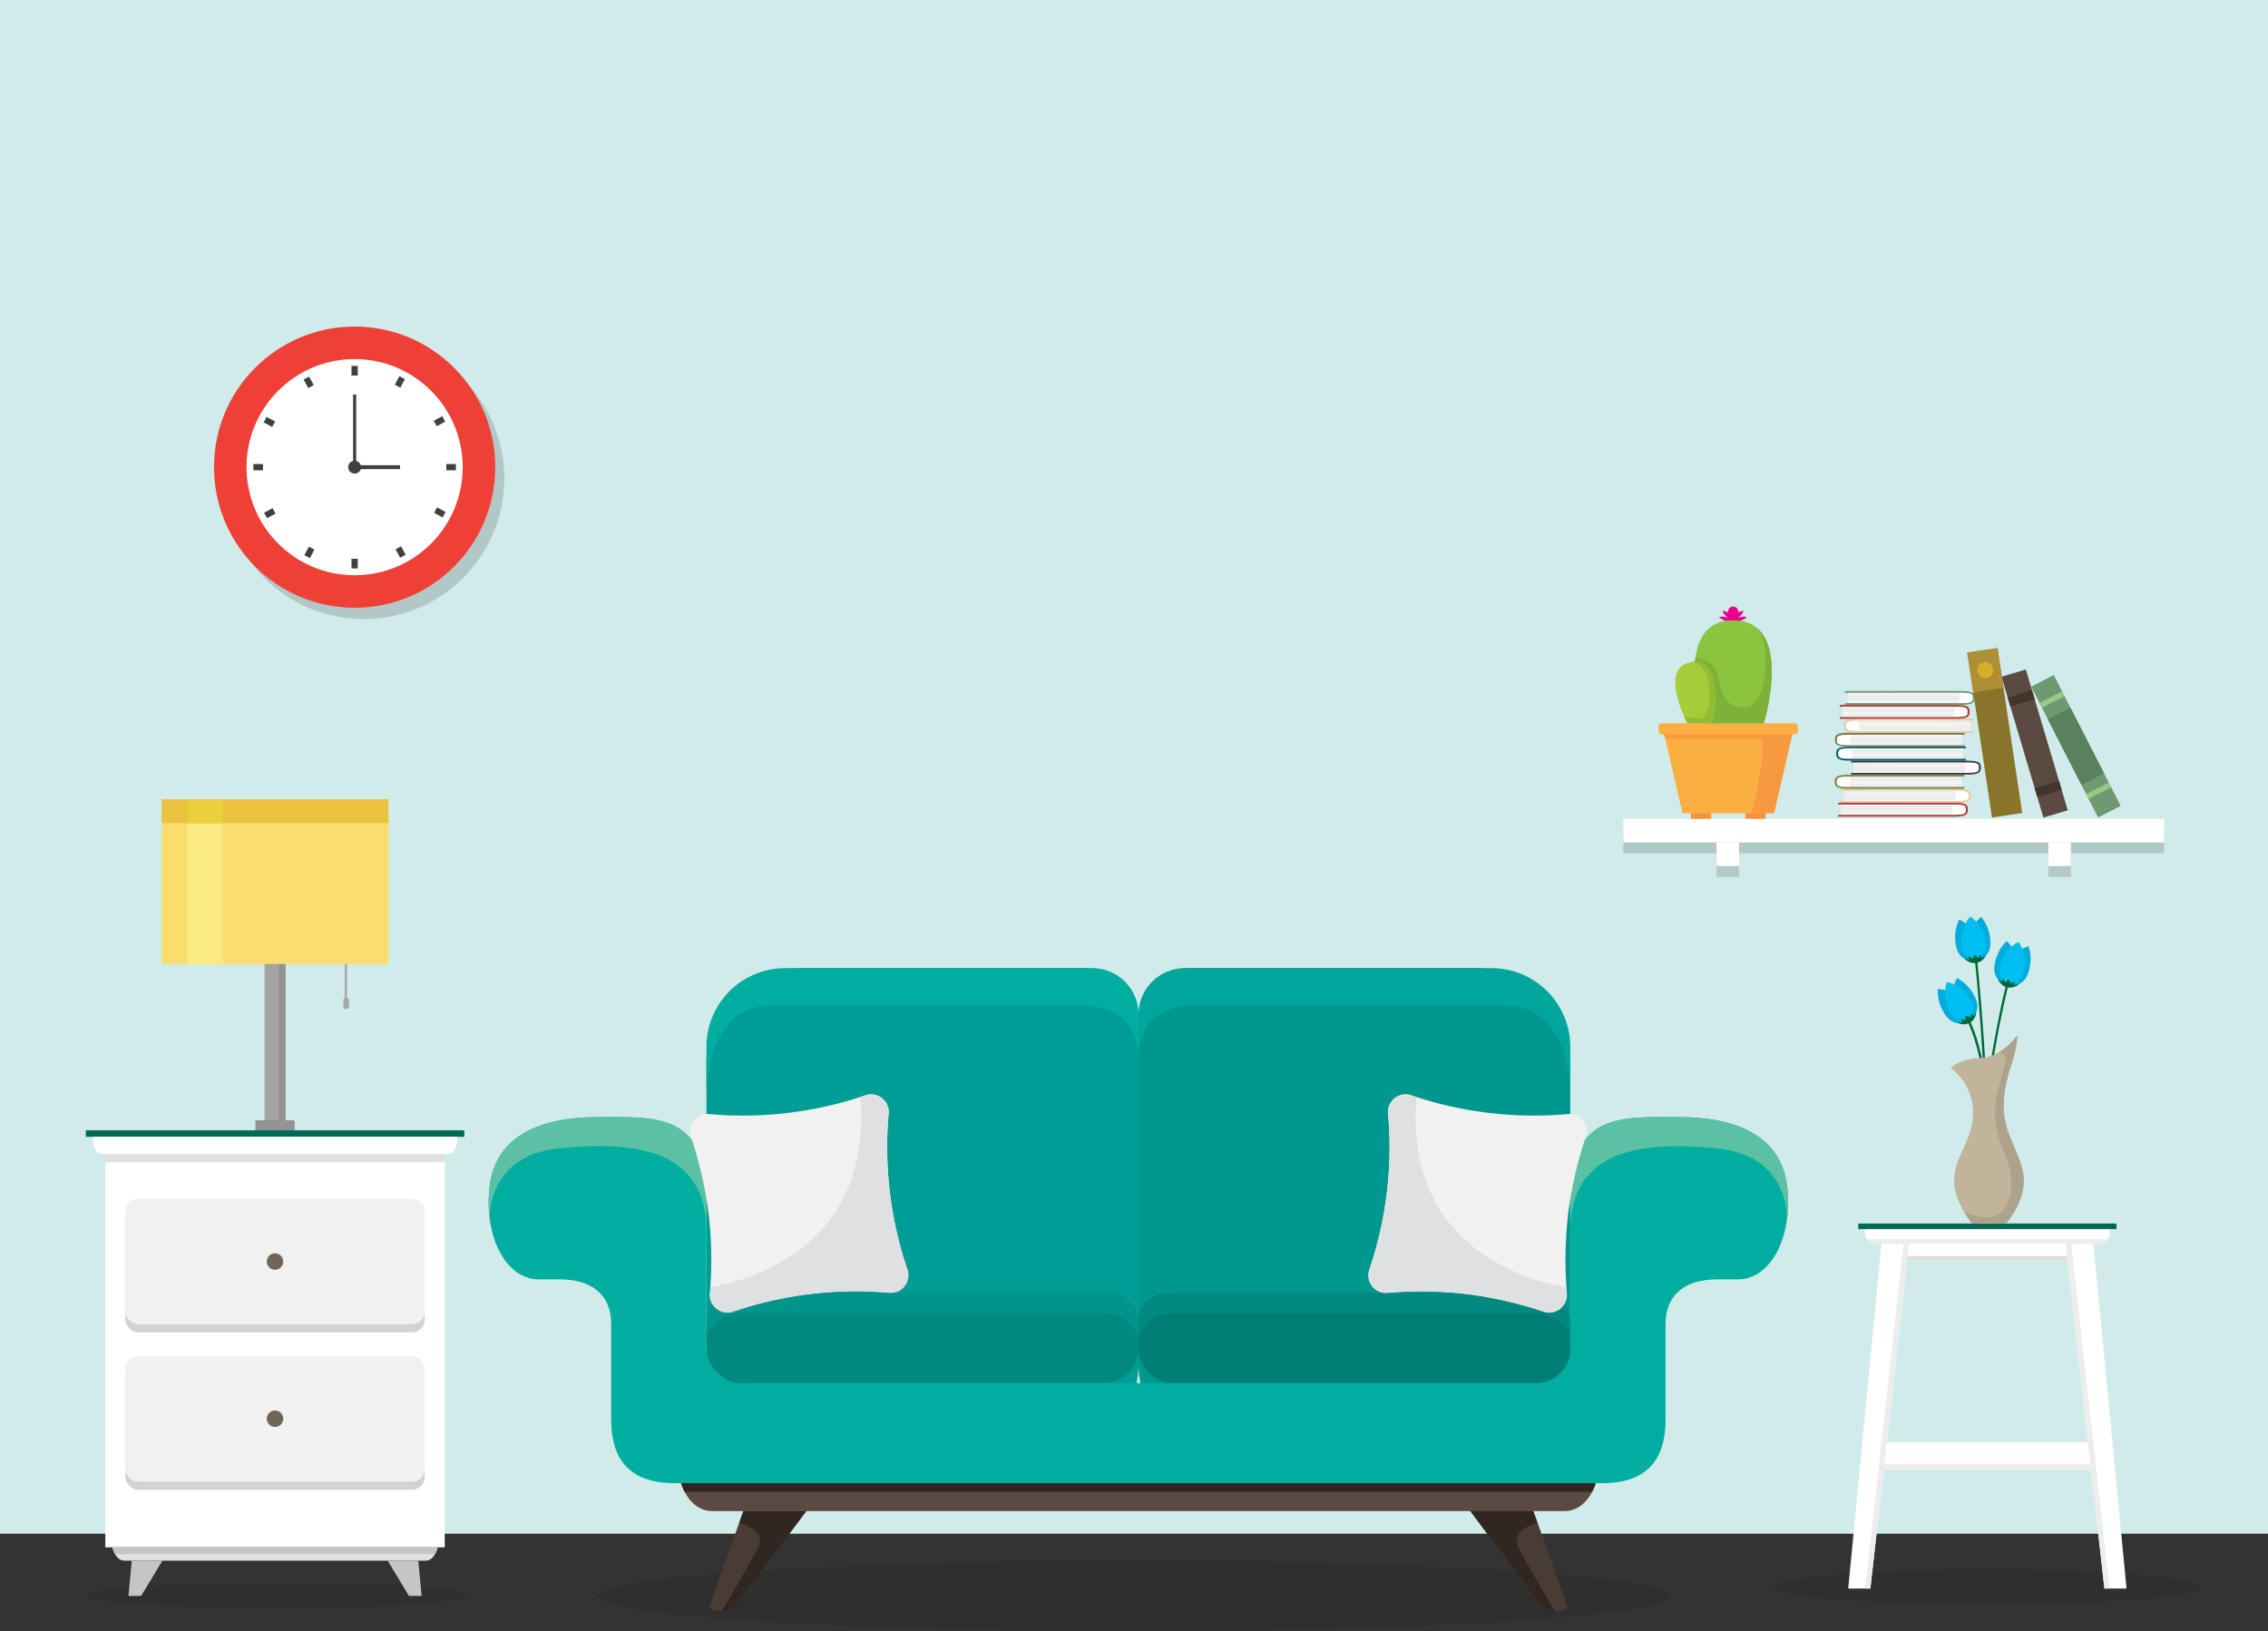 <svg xmlns="http://www.w3.org/2000/svg" viewBox="0 0 500 359.66"><rect x="0" y="0" width="500" height="359.66" fill="#333333" stroke="none"/><defs><style>.cls-1{isolation:isolate;}.cls-2{fill:#d0ebe9;}.cls-3,.cls-40{fill:#231f20;}.cls-3,.cls-39{opacity:0.17;mix-blend-mode:multiply;}.cls-4{fill:#009d94;}.cls-5{fill:#00978e;}.cls-6{fill:#00aea0;}.cls-7{fill:#008981;}.cls-8{fill:#007e76;}.cls-9{fill:#5bc0a4;}.cls-10{fill:#00a69c;}.cls-11{fill:#00948b;}.cls-12{fill:#5a4a42;}.cls-13{fill:#493c35;}.cls-14{fill:#312620;}.cls-15{fill:#f1f1f2;}.cls-16{fill:#dfe0e1;}.cls-17{fill:#006955;}.cls-18{fill:#fff;}.cls-19{fill:#ededee;}.cls-20{fill:#dbdcdd;}.cls-21{fill:#006838;}.cls-22{fill:#00addd;}.cls-23{fill:#00bdf2;}.cls-24{fill:#c1b49a;}.cls-25{fill:#ada28b;}.cls-26{fill:#c4c5c7;}.cls-27{fill:#d0d2d3;}.cls-28{fill:#716558;}.cls-29{fill:none;stroke:#a6a8ab;stroke-miterlimit:10;stroke-width:0.5px;}.cls-30{fill:#a4a3a3;}.cls-31{fill:#939393;}.cls-32{fill:#eac23d;}.cls-33{fill:#fbdd6e;}.cls-34{fill:#fceb84;}.cls-35{fill:#eccf3d;}.cls-36{fill:#a6a8ab;}.cls-37{fill:#ee4036;}.cls-38{fill:#404041;}.cls-41{fill:#eb008b;}.cls-42{fill:#faaf40;}.cls-43{fill:#f7993e;}.cls-44{fill:#f6923d;}.cls-45{fill:#8bc53f;}.cls-46{fill:#7db138;}.cls-47{fill:#a5cd39;}.cls-48{fill:#96bb33;}.cls-49{fill:#b53531;}.cls-50{fill:#e8c899;}.cls-51{fill:#473146;}.cls-52{fill:#6d9a6f;}.cls-53{fill:#7a804b;}.cls-54{fill:#005e71;}.cls-55{fill:#41352e;}.cls-56{fill:#9ac886;}.cls-57{fill:#59815d;}.cls-58{fill:#897429;}.cls-59{fill:#ad8f36;}.cls-60{fill:#d7ae29;}</style></defs><title>wohnzimmerclean</title><g class="cls-1"><g id="BACKGROUND"><rect class="cls-2" width="500" height="338.15"/></g><g id="OBJECTS"><circle class="cls-3" cx="80.18" cy="105.5" r="31"/><ellipse class="cls-3" cx="61.39" cy="351.75" rx="42.4" ry="2.75"/><ellipse class="cls-3" cx="250" cy="351.87" rx="118.44" ry="7.79"/><ellipse class="cls-3" cx="438.14" cy="349.9" rx="47.05" ry="3.9"/><path class="cls-4" d="M176.58,213.45h62.14A12.25,12.25,0,0,1,251,225.69v75a20.83,20.83,0,0,1-20.83,20.83H176.58a20.83,20.83,0,0,1-20.83-20.83V234.28A20.83,20.83,0,0,1,176.58,213.45Z"/><path class="cls-5" d="M262.23,213.45h63.12a20.83,20.83,0,0,1,20.83,20.83v66.44a20.83,20.83,0,0,1-20.83,20.83H271.8A20.83,20.83,0,0,1,251,300.72v-76A11.26,11.26,0,0,1,262.23,213.45Z"/><path class="cls-6" d="M394,261.7c-1.24-11.23-11.22-15.39-23.7-15.39s-24.12-1.25-24.12,17.88v33.68c0,4.58-5.82,7.07-10.39,7.07H166.14c-4.57,0-10.4-2.49-10.4-7.07V264.19c0-19.13-11.64-17.88-24.11-17.88s-22.46,4.16-23.7,15.39,3.74,20.37,10.81,20.37h4.57c6.65,0,11.44,2.91,11.44,10v21c0,8.11,3.53,13.93,13.93,13.93H353.25c10.4,0,13.93-5.82,13.93-13.93v-21c0-7.07,4.79-10,11.44-10h4.57C390.26,282.07,395.25,272.92,394,261.7Z"/><rect class="cls-7" x="155.74" y="285.14" width="95.22" height="19.8" rx="7.48" ry="7.48"/><rect class="cls-8" x="250.96" y="285.14" width="95.22" height="19.8" rx="7.48" ry="7.48"/><path class="cls-9" d="M155.74,271.51v-7.32c0-19.13-11.64-17.88-24.11-17.88s-22.46,4.16-23.7,15.39A29.3,29.3,0,0,0,108,269s-1.05-14.15,15.31-15.81S155.74,253.22,155.74,271.51Z"/><path class="cls-9" d="M346.18,271.51v-7.32c0-19.13,11.65-17.88,24.12-17.88s22.46,4.16,23.7,15.39a29.3,29.3,0,0,1-.08,7.33s1-14.15-15.31-15.81S346.19,253.22,346.18,271.51Z"/><path class="cls-6" d="M240.78,213.45H173.07a17.37,17.37,0,0,0-17.33,17.32v9.59c.4-6.77,2.77-18.74,14.7-18.74H237c8.87,0,14,3,14,12.75V223.63A10.21,10.21,0,0,0,240.78,213.45Z"/><path class="cls-10" d="M261.15,213.45h67.71a17.37,17.37,0,0,1,17.32,17.32v9.59c-.39-6.77-2.76-18.74-14.69-18.74H265c-8.87,0-14,3-14,12.75V223.63A10.22,10.22,0,0,1,261.15,213.45Z"/><path class="cls-11" d="M244.75,285.14H162a6.24,6.24,0,0,0-6.22,6.22V295s1.26-5.51,8.32-5.51h78.58c7.07,0,8.32,5.51,8.32,5.51v-3.68A6.23,6.23,0,0,0,244.75,285.14Z"/><path class="cls-7" d="M340,285.14H257.18a6.24,6.24,0,0,0-6.22,6.22V295s1.26-5.51,8.32-5.51h78.58c7.07,0,8.32,5.51,8.32,5.51v-3.68A6.23,6.23,0,0,0,340,285.14Z"/><path class="cls-12" d="M251,327H150.15s1.66,6.16,6.93,6.16H344.85c5.27,0,6.93-6.16,6.93-6.16Z"/><path class="cls-13" d="M163.9,333.14s-7.21,20-7.48,21.07,4.43,1.38,5.54,0,15.8-21.07,15.8-21.07Z"/><path class="cls-13" d="M338,333.14s7.21,20,7.48,21.07-4.43,1.38-5.54,0-15.8-21.07-15.8-21.07Z"/><path class="cls-13" d="M338,333.14s7.21,20,7.48,21.07-4.43,1.38-5.54,0-15.8-21.07-15.8-21.07Z"/><path class="cls-14" d="M159.14,355.14a4,4,0,0,0,2.82-.93c1.11-1.39,15.8-21.07,15.8-21.07H163.9l-.94,2.61c2.73.83,5.75,2.5,4.12,5.62S161.7,350.86,159.14,355.14Z"/><path class="cls-14" d="M342.79,355.14a4,4,0,0,1-2.82-.93c-1.11-1.39-15.8-21.07-15.8-21.07H338l.94,2.61c-2.73.83-5.75,2.5-4.12,5.62S340.23,350.86,342.79,355.14Z"/><path class="cls-14" d="M150.15,327a10.67,10.67,0,0,0,.78,1.91H351a10.33,10.33,0,0,0,.79-1.91H150.15Z"/><path class="cls-15" d="M161.6,289.18a3.89,3.89,0,0,1-5.11-4,87.29,87.29,0,0,0-.26-17.45,86.65,86.65,0,0,0-3.88-17,3.89,3.89,0,0,1,4-5.1,83.78,83.78,0,0,0,34.46-4.15,3.89,3.89,0,0,1,5.1,4,83.94,83.94,0,0,0,4.14,34.46,3.88,3.88,0,0,1-4,5.1,83.92,83.92,0,0,0-34.45,4.14Z"/><path class="cls-16" d="M200.06,279.94a83.94,83.94,0,0,1-4.14-34.46,3.89,3.89,0,0,0-5.1-4l-1.18.39c2.66,32.55-23.39,40.23-33,41.95,0,.47-.07.93-.11,1.37a3.89,3.89,0,0,0,5.11,4A83.92,83.92,0,0,1,196.05,285,3.88,3.88,0,0,0,200.06,279.94Z"/><path class="cls-15" d="M340.33,289.18a3.88,3.88,0,0,0,5.1-4,88.16,88.16,0,0,1,.27-17.45,86.65,86.65,0,0,1,3.88-17,3.89,3.89,0,0,0-4-5.1,83.73,83.73,0,0,1-34.46-4.15,3.89,3.89,0,0,0-5.1,4,83.94,83.94,0,0,1-4.14,34.46,3.88,3.88,0,0,0,4,5.1,86.55,86.55,0,0,1,17.44.27A87.46,87.46,0,0,1,340.33,289.18Z"/><path class="cls-16" d="M301.87,279.94A83.94,83.94,0,0,0,306,245.48a3.89,3.89,0,0,1,5.1-4l1.18.39c-2.66,32.55,23.39,40.23,33,41.95,0,.47.07.93.1,1.37a3.88,3.88,0,0,1-5.1,4,87.46,87.46,0,0,0-17-3.87,86.55,86.55,0,0,0-17.44-.27A3.88,3.88,0,0,1,301.87,279.94Z"/><rect class="cls-17" x="409.68" y="269.76" width="56.91" height="1.22"/><path class="cls-18" d="M465.17,271H411.1s-.4,3.25,2.65,3.25h48.78C465.57,274.23,465.17,271,465.17,271Z"/><polygon class="cls-18" points="414.78 274.23 407.46 350.24 412.34 350.24 420.87 274.23 414.78 274.23"/><polygon class="cls-19" points="412.34 350.24 420.87 274.23 419.65 274.23 411.21 350.24 412.34 350.24"/><polygon class="cls-18" points="461.49 274.23 468.81 350.24 463.93 350.24 455.4 274.23 461.49 274.23"/><polygon class="cls-19" points="463.93 350.24 455.4 274.23 456.62 274.23 465.06 350.24 463.93 350.24"/><path class="cls-19" d="M411.58,273.22a2.42,2.42,0,0,0,2.17,1h48.78a2.41,2.41,0,0,0,2.16-1Z"/><polygon class="cls-18" points="420.46 277.89 455.81 277.89 455.4 274.23 420.87 274.23 420.46 277.89"/><polygon class="cls-20" points="420.57 276.94 455.7 276.94 455.81 277.89 420.46 277.89 420.57 276.94"/><polygon class="cls-18" points="415.96 318.01 460.23 318.01 461 324.07 415.28 324.07 415.96 318.01"/><polygon class="cls-19" points="415.28 322.74 460.83 322.74 461 324.07 415.28 324.07 415.28 322.74"/><path class="cls-21" d="M437.9,244.53l-.49-.06c2.4-19.67,5.91-31.4,5.94-31.51l.48.14C443.8,213.22,440.3,224.91,437.9,244.53Z"/><path class="cls-21" d="M437.47,240c-.87-18.63-2.67-33.85-2.69-34l.5-.06c0,.15,1.82,15.39,2.69,34Z"/><path class="cls-21" d="M437.89,245.39c-1-19.42-6.79-24.27-6.85-24.32l.31-.39c.25.2,6.07,5,7,24.68Z"/><path class="cls-22" d="M435.51,212a4,4,0,0,1-4.12-2.77,9.18,9.18,0,0,1,.52-6.48,5.83,5.83,0,0,1,2.84,2.57C435.79,207.24,435.51,212,435.51,212Z"/><path class="cls-22" d="M435.4,212a3.93,3.93,0,0,0,3.39-3.62,9.13,9.13,0,0,0-2-6.2,5.83,5.83,0,0,0-2.19,3.15C434.06,207.44,435.4,212,435.4,212Z"/><path class="cls-23" d="M434.38,202.06a8.18,8.18,0,0,0-2,6c.4,3.48,3.13,3.92,3.13,3.92a4.13,4.13,0,0,0,2.17-4.52A8.14,8.14,0,0,0,434.38,202.06Z"/><path class="cls-21" d="M436.75,211.11c.08-.7-.21-.59-.53-.06s-.38-.48-.86-.43-.24,1.15-.75.61-.73-.48-.5.18-1.5-.6-.76.17a2.74,2.74,0,0,0,4.18-.48C438.07,210.19,436.69,211.67,436.75,211.11Z"/><path class="cls-22" d="M442.56,217.37a3.94,3.94,0,0,1-2.9-4,9.12,9.12,0,0,1,2.74-5.89,5.76,5.76,0,0,1,1.77,3.39C444.47,213,442.56,217.37,442.56,217.37Z"/><path class="cls-22" d="M442.45,217.34a4,4,0,0,0,4.45-2.22,9.13,9.13,0,0,0,.31-6.49,5.81,5.81,0,0,0-3.15,2.19C442.79,212.59,442.45,217.34,442.45,217.34Z"/><path class="cls-23" d="M445,207.66a8.16,8.16,0,0,0-4,4.94c-.83,3.4,1.57,4.77,1.57,4.77s2.77-.09,3.61-3.49A8.16,8.16,0,0,0,445,207.66Z"/><path class="cls-21" d="M444,217c.32-.63,0-.62-.47-.24s-.2-.58-.67-.7-.61,1-.91.31-.52-.71-.53,0c0,.56-1.2-1.09-.77-.11a3.38,3.38,0,0,0,1.8,1.45,3.43,3.43,0,0,0,2.28-.44C445.59,216.57,443.78,217.47,444,217Z"/><path class="cls-22" d="M434.13,225.2a3.94,3.94,0,0,1-4.88-.94,9.15,9.15,0,0,1-2.05-6.17,5.79,5.79,0,0,1,3.62,1.26C432.53,220.72,434.13,225.2,434.13,225.2Z"/><path class="cls-22" d="M434,225.25a3.94,3.94,0,0,0,1.71-4.66,9.11,9.11,0,0,0-4.23-4.93,5.79,5.79,0,0,0-.79,3.75C431,221.57,434,225.25,434,225.25Z"/><path class="cls-23" d="M429.21,216.5a8.12,8.12,0,0,0,.51,6.31c1.72,3.05,4.41,2.39,4.41,2.39a4.13,4.13,0,0,0,.23-5A8.16,8.16,0,0,0,429.21,216.5Z"/><path class="cls-21" d="M434.92,223.9c-.2-.67-.42-.46-.5.15s-.55-.29-1-.05.24,1.14-.45.85-.86-.16-.39.36-1.61,0-.63.45a2.74,2.74,0,0,0,3.66-2.07C435.79,222.54,435.08,224.44,434.92,223.9Z"/><path class="cls-24" d="M444.73,228.26s-3.13,4.75-8.13,5-6.5,2.25-6.5,2.25a12.36,12.36,0,0,1,4.75,11.62c-1,7.75-8.5,11.38-.12,22.63h7.5s5.25-5.75,3.62-11.88-4.75-8.87-4-16.25C442.47,235.56,444.35,234.13,444.73,228.26Z"/><path class="cls-25" d="M441.85,241.63c.62-6.07,2.5-7.5,2.88-13.37a13.42,13.42,0,0,1-4,3.72c2.31.71,1.31,2.42.09,7-1.33,5-1.66,8.92,1.34,16.09s.08,13.25-3.42,13.33A11.39,11.39,0,0,1,432.9,267a27.88,27.88,0,0,0,1.83,2.76h7.5s5.25-5.75,3.62-11.88S441.1,249,441.85,241.63Z"/><rect class="cls-17" x="18.92" y="249.21" width="83.43" height="1.43"/><path class="cls-18" d="M100.77,250.64H20.5s-.42,3.82,2.32,3.82H98.45C101.19,254.46,100.77,250.64,100.77,250.64Z"/><rect class="cls-18" x="23.22" y="254.46" width="74.83" height="86.69"/><rect class="cls-16" x="23.22" y="254.46" width="74.83" height="1.79"/><path class="cls-16" d="M60.64,341.15H24.79s.59,2.94,2.64,2.94H93.84c2.06,0,2.64-2.94,2.64-2.94Z"/><polygon class="cls-26" points="29.05 344.09 28.32 351.87 31.11 351.87 35.81 344.09 29.05 344.09"/><polygon class="cls-26" points="92.22 344.09 92.95 351.87 90.16 351.87 85.46 344.09 92.22 344.09"/><path class="cls-26" d="M60.64,341.15H24.79a6,6,0,0,0,.55,1.47H95.93a5.56,5.56,0,0,0,.55-1.47Z"/><rect class="cls-27" x="27.64" y="266.05" width="65.99" height="27.71" rx="2.78" ry="2.78"/><rect class="cls-15" x="27.64" y="264.29" width="65.99" height="27.7" rx="2.78" ry="2.78"/><rect class="cls-27" x="27.64" y="300.74" width="65.99" height="27.71" rx="2.78" ry="2.78"/><rect class="cls-15" x="27.64" y="298.98" width="65.99" height="27.7" rx="2.78" ry="2.78"/><path class="cls-28" d="M62.44,278.14a1.81,1.81,0,1,1-1.8-1.81A1.8,1.8,0,0,1,62.44,278.14Z"/><path class="cls-28" d="M62.44,312.79a1.81,1.81,0,1,1-1.8-1.8A1.81,1.81,0,0,1,62.44,312.79Z"/><line class="cls-29" x1="76.25" y1="194.71" x2="76.25" y2="220.87"/><rect class="cls-30" x="58.32" y="197.04" width="4.64" height="49.96"/><rect class="cls-31" x="61.42" y="197.04" width="1.53" height="49.96"/><rect class="cls-32" x="35.64" y="176.21" width="50" height="5.33"/><rect class="cls-33" x="35.64" y="181.54" width="50" height="31"/><rect class="cls-34" x="41.42" y="181.54" width="7.67" height="31"/><rect class="cls-35" x="41.42" y="176.21" width="7.67" height="5.33"/><rect class="cls-31" x="56.3" y="247" width="8.67" height="2.2"/><path class="cls-36" d="M76.31,222.5h0a.63.63,0,0,1-.62-.63v-1.31a.62.62,0,0,1,.62-.62h0a.63.63,0,0,1,.63.62v1.31A.63.63,0,0,1,76.31,222.5Z"/><circle class="cls-37" cx="78.18" cy="103" r="31"/><circle class="cls-18" cx="78.18" cy="103" r="23.83"/><circle class="cls-38" cx="78.18" cy="103" r="1.42"/><rect class="cls-38" x="77.49" y="80.67" width="1.38" height="2.13"/><rect class="cls-38" x="98.76" y="101.94" width="1.38" height="2.12" transform="translate(202.45 3.55) rotate(90)"/><rect class="cls-38" x="77.49" y="123.21" width="1.38" height="2.13" transform="translate(156.36 248.54) rotate(180)"/><rect class="cls-38" x="56.22" y="101.94" width="1.38" height="2.13" transform="translate(-46.09 159.91) rotate(-90)"/><rect class="cls-38" x="87.46" y="83.14" width="1.37" height="2.13" transform="translate(49.72 -31.48) rotate(27.93)"/><rect class="cls-38" x="96.29" y="111.9" width="1.37" height="2.13" transform="translate(242.2 80.21) rotate(117.93)"/><rect class="cls-38" x="67.53" y="120.73" width="1.37" height="2.13" transform="translate(71.43 261.35) rotate(-152.07)"/><rect class="cls-38" x="58.7" y="91.97" width="1.37" height="2.13" transform="translate(-50.63 101.92) rotate(-62.07)"/><rect class="cls-38" x="96.19" y="91.8" width="1.37" height="2.12" transform="translate(132.36 -36.56) rotate(61.54)"/><rect class="cls-38" x="87.63" y="120.64" width="1.37" height="2.12" transform="translate(223.95 186.61) rotate(151.54)"/><rect class="cls-38" x="58.79" y="112.07" width="1.37" height="2.12" transform="translate(-11.64 219.34) rotate(-118.46)"/><rect class="cls-38" x="67.36" y="83.24" width="1.37" height="2.12" transform="translate(-31.95 42.61) rotate(-28.46)"/><rect class="cls-38" x="77.84" y="86.98" width="0.69" height="16.02"/><rect class="cls-38" x="82.76" y="97.99" width="0.86" height="10.02" transform="translate(186.19 19.81) rotate(90)"/><g class="cls-39"><rect class="cls-40" x="378.44" y="188.14" width="4.96" height="5.21"/><rect class="cls-40" x="451.58" y="188.14" width="4.96" height="5.21"/></g><rect class="cls-3" x="357.87" y="182.93" width="119.23" height="5.21"/><rect class="cls-18" x="357.87" y="180.53" width="119.23" height="5.21"/><rect class="cls-18" x="378.44" y="185.74" width="4.96" height="5.21"/><rect class="cls-18" x="451.58" y="185.74" width="4.96" height="5.21"/><path class="cls-41" d="M383.06,136.31s1.17-.83,1.27-1.61a2.32,2.32,0,0,0-1.95,1.24,1.13,1.13,0,1,0-.59,0,2.34,2.34,0,0,0-2-1.24c.1.78,1.27,1.61,1.27,1.61a2.77,2.77,0,0,0-2.1-.25,4.76,4.76,0,0,0,6.16,0A2.76,2.76,0,0,0,383.06,136.31Z"/><rect class="cls-42" x="365.67" y="159.48" width="30.68" height="2.41" rx="0.56" ry="0.56"/><polygon class="cls-42" points="381.01 161.88 366.88 161.88 370.92 179.28 381.01 179.28 391.1 179.28 395.15 161.88 381.01 161.88"/><path class="cls-43" d="M391.1,179.28l4-17.4H366.88l.22.94h20.69c2.3,0-.75,12.88-1.64,16.46Z"/><rect class="cls-44" x="372.8" y="179.28" width="4.46" height="1.25"/><rect class="cls-44" x="384.76" y="179.28" width="4.46" height="1.25"/><path class="cls-45" d="M382.1,136.77h0c-13.68,0-6.74,22.71-6.74,22.71h13.5S395.78,136.8,382.1,136.77Z"/><path class="cls-46" d="M387,138.2c3.74,3,2.7,17.73-2.24,17.8s-5-3.57-6.16-7.41a4.82,4.82,0,0,0-4.85-3.49c-.83,6.48,1.58,14.38,1.58,14.38h13.5S393.82,143.18,387,138.2Z"/><path class="cls-47" d="M372,159.48s-6-11.25,0-13.3,7.22,6.69,5.35,13.3Z"/><path class="cls-48" d="M374.74,158.4a8.61,8.61,0,0,1-3.51-.54c.43,1,.77,1.62.77,1.62h5.35c1.77-6.25.75-14.39-4.42-13.53C378,146.12,377.63,158.32,374.74,158.4Z"/><path class="cls-18" d="M405.86,177.37v2.29h25.4c1.78,0,2.27-.2,2.27-1.27s-2.07-1.22-3.59-1.22S405.86,177.37,405.86,177.37Z"/><path class="cls-49" d="M405.23,180.05h25.6c2.7,0,3-.6,3-1.53s-.14-1.54-3-1.54h-25.6v.39h25.6c2.43,0,2.57.3,2.57,1.15s-.14,1.14-2.57,1.14h-25.6Z"/><rect class="cls-27" x="405.86" y="177.58" width="24.58" height="0.08"/><rect class="cls-27" x="405.86" y="177.81" width="24.58" height="0.08"/><rect class="cls-27" x="405.86" y="178.03" width="24.58" height="0.08"/><rect class="cls-27" x="405.86" y="178.26" width="24.58" height="0.08"/><rect class="cls-27" x="405.86" y="178.48" width="24.58" height="0.08"/><rect class="cls-27" x="405.86" y="178.71" width="24.58" height="0.08"/><rect class="cls-27" x="405.86" y="178.94" width="24.58" height="0.08"/><rect class="cls-27" x="405.86" y="179.16" width="24.58" height="0.08"/><rect class="cls-27" x="405.86" y="179.39" width="24.58" height="0.08"/><path class="cls-18" d="M406.5,174.29v2.3h25.39c1.78,0,2.27-.2,2.27-1.27s-2.06-1.22-3.59-1.22S406.5,174.29,406.5,174.29Z"/><path class="cls-50" d="M405.86,177h25.6c2.7,0,3-.6,3-1.54s-.14-1.53-3-1.53h-25.6v.38h25.6c2.43,0,2.58.3,2.58,1.15s-.15,1.15-2.58,1.15h-25.6Z"/><rect class="cls-27" x="406.5" y="174.51" width="24.58" height="0.08"/><rect class="cls-27" x="406.5" y="174.73" width="24.58" height="0.08"/><rect class="cls-27" x="406.5" y="174.96" width="24.58" height="0.08"/><rect class="cls-27" x="406.5" y="175.19" width="24.58" height="0.08"/><rect class="cls-27" x="406.5" y="175.41" width="24.58" height="0.08"/><rect class="cls-27" x="406.5" y="175.64" width="24.58" height="0.08"/><rect class="cls-27" x="406.5" y="175.86" width="24.58" height="0.08"/><rect class="cls-27" x="406.5" y="176.09" width="24.58" height="0.08"/><rect class="cls-27" x="406.5" y="176.31" width="24.58" height="0.08"/><path class="cls-18" d="M408.73,168.1v2.3h25.39c1.78,0,2.27-.21,2.27-1.27s-2.06-1.23-3.59-1.23S408.73,168.1,408.73,168.1Z"/><path class="cls-51" d="M408.09,170.78h25.6c2.7,0,3-.6,3-1.53s-.14-1.54-3-1.54h-25.6v.39h25.6c2.43,0,2.58.3,2.58,1.15s-.15,1.15-2.58,1.15h-25.6Z"/><rect class="cls-27" x="408.73" y="168.31" width="24.58" height="0.08"/><rect class="cls-27" x="408.73" y="168.54" width="24.58" height="0.08"/><rect class="cls-27" x="408.73" y="168.76" width="24.58" height="0.08"/><rect class="cls-27" x="408.73" y="168.99" width="24.58" height="0.08"/><rect class="cls-27" x="408.73" y="169.22" width="24.58" height="0.08"/><rect class="cls-27" x="408.73" y="169.44" width="24.58" height="0.08"/><rect class="cls-27" x="408.73" y="169.67" width="24.58" height="0.08"/><rect class="cls-27" x="408.73" y="169.89" width="24.58" height="0.08"/><rect class="cls-27" x="408.73" y="170.12" width="24.58" height="0.08"/><path class="cls-18" d="M406.24,155.81v2.29h25.4c1.77,0,2.27-.2,2.27-1.27s-2.07-1.22-3.59-1.22S406.24,155.81,406.24,155.81Z"/><path class="cls-49" d="M405.61,158.49h25.6c2.7,0,3-.6,3-1.54s-.13-1.53-3-1.53h-25.6v.39h25.6c2.43,0,2.57.3,2.57,1.14s-.14,1.15-2.57,1.15h-25.6Z"/><rect class="cls-27" x="406.24" y="156.02" width="24.58" height="0.08"/><rect class="cls-27" x="406.24" y="156.25" width="24.58" height="0.08"/><rect class="cls-27" x="406.24" y="156.47" width="24.58" height="0.08"/><rect class="cls-27" x="406.24" y="156.7" width="24.58" height="0.08"/><rect class="cls-27" x="406.24" y="156.92" width="24.58" height="0.08"/><rect class="cls-27" x="406.24" y="157.15" width="24.58" height="0.08"/><rect class="cls-27" x="406.24" y="157.38" width="24.58" height="0.08"/><rect class="cls-27" x="406.24" y="157.6" width="24.58" height="0.08"/><rect class="cls-27" x="406.24" y="157.83" width="24.58" height="0.08"/><path class="cls-18" d="M407.37,152.73V155h25.39c1.78,0,2.27-.2,2.27-1.27s-2.07-1.22-3.59-1.22S407.37,152.73,407.37,152.73Z"/><path class="cls-52" d="M406.73,155.42h25.6c2.7,0,3-.6,3-1.54s-.14-1.53-3-1.53h-25.6v.38h25.6c2.43,0,2.58.3,2.58,1.15s-.15,1.15-2.58,1.15h-25.6Z"/><rect class="cls-27" x="407.37" y="152.95" width="24.58" height="0.08"/><rect class="cls-27" x="407.37" y="153.17" width="24.58" height="0.08"/><rect class="cls-27" x="407.37" y="153.4" width="24.58" height="0.08"/><rect class="cls-27" x="407.37" y="153.63" width="24.58" height="0.08"/><rect class="cls-27" x="407.37" y="153.85" width="24.58" height="0.08"/><rect class="cls-27" x="407.37" y="154.08" width="24.58" height="0.08"/><rect class="cls-27" x="407.37" y="154.3" width="24.58" height="0.08"/><rect class="cls-27" x="407.37" y="154.53" width="24.58" height="0.08"/><rect class="cls-27" x="407.37" y="154.75" width="24.58" height="0.08"/><path class="cls-18" d="M432.44,171.22v2.3H407.05c-1.78,0-2.27-.21-2.27-1.27s2.07-1.22,3.59-1.22S432.44,171.22,432.44,171.22Z"/><path class="cls-53" d="M433.08,173.91h-25.6c-2.7,0-3-.61-3-1.54s.14-1.54,3-1.54h25.6v.39h-25.6c-2.43,0-2.58.3-2.58,1.15s.15,1.15,2.58,1.15h25.6Z"/><rect class="cls-27" x="407.86" y="171.44" width="24.58" height="0.08"/><rect class="cls-27" x="407.86" y="171.66" width="24.58" height="0.08"/><rect class="cls-27" x="407.86" y="171.89" width="24.58" height="0.08"/><rect class="cls-27" x="407.86" y="172.11" width="24.58" height="0.08"/><rect class="cls-27" x="407.86" y="172.34" width="24.58" height="0.08"/><rect class="cls-27" x="407.86" y="172.56" width="24.58" height="0.08"/><rect class="cls-27" x="407.86" y="172.79" width="24.58" height="0.08"/><rect class="cls-27" x="407.86" y="173.02" width="24.58" height="0.08"/><rect class="cls-27" x="407.86" y="173.24" width="24.58" height="0.08"/><path class="cls-18" d="M432.77,165v2.3H407.38c-1.78,0-2.27-.2-2.27-1.27s2.07-1.22,3.59-1.22S432.77,165,432.77,165Z"/><path class="cls-54" d="M433.41,167.71h-25.6c-2.7,0-3-.6-3-1.54s.14-1.53,3-1.53h25.6V165h-25.6c-2.43,0-2.58.31-2.58,1.15s.15,1.15,2.58,1.15h25.6Z"/><rect class="cls-27" x="408.19" y="165.24" width="24.58" height="0.08"/><rect class="cls-27" x="408.19" y="165.47" width="24.58" height="0.08"/><rect class="cls-27" x="408.19" y="165.69" width="24.58" height="0.08"/><rect class="cls-27" x="408.19" y="165.92" width="24.58" height="0.08"/><rect class="cls-27" x="408.19" y="166.14" width="24.58" height="0.08"/><rect class="cls-27" x="408.19" y="166.37" width="24.58" height="0.08"/><rect class="cls-27" x="408.19" y="166.59" width="24.58" height="0.08"/><rect class="cls-27" x="408.19" y="166.82" width="24.58" height="0.08"/><rect class="cls-27" x="408.19" y="167.05" width="24.58" height="0.08"/><path class="cls-18" d="M432.5,162v2.3H407.1c-1.78,0-2.27-.21-2.27-1.27s2.07-1.22,3.59-1.22S432.5,162,432.5,162Z"/><path class="cls-53" d="M433.13,164.64h-25.6c-2.7,0-3-.61-3-1.54s.14-1.54,3-1.54h25.6V162h-25.6c-2.43,0-2.57.3-2.57,1.15s.14,1.15,2.57,1.15h25.6Z"/><rect class="cls-27" x="407.91" y="162.17" width="24.58" height="0.08"/><rect class="cls-27" x="407.91" y="162.39" width="24.58" height="0.08"/><rect class="cls-27" x="407.91" y="162.62" width="24.58" height="0.08"/><rect class="cls-27" x="407.91" y="162.84" width="24.58" height="0.08"/><rect class="cls-27" x="407.91" y="163.07" width="24.58" height="0.08"/><rect class="cls-27" x="407.91" y="163.3" width="24.58" height="0.08"/><rect class="cls-27" x="407.91" y="163.52" width="24.58" height="0.08"/><rect class="cls-27" x="407.91" y="163.75" width="24.58" height="0.08"/><rect class="cls-27" x="407.91" y="163.97" width="24.58" height="0.08"/><path class="cls-18" d="M434.47,158.88v2.3H409.08c-1.78,0-2.27-.21-2.27-1.27s2.06-1.23,3.59-1.23S434.47,158.88,434.47,158.88Z"/><path class="cls-50" d="M435.11,161.56h-25.6c-2.7,0-3-.6-3-1.53s.14-1.54,3-1.54h25.6v.39h-25.6c-2.43,0-2.58.3-2.58,1.15s.15,1.15,2.58,1.15h25.6Z"/><rect class="cls-27" x="409.89" y="159.09" width="24.58" height="0.08"/><rect class="cls-27" x="409.89" y="159.32" width="24.58" height="0.08"/><rect class="cls-27" x="409.89" y="159.55" width="24.58" height="0.08"/><rect class="cls-27" x="409.89" y="159.77" width="24.58" height="0.08"/><rect class="cls-27" x="409.89" y="160" width="24.58" height="0.08"/><rect class="cls-27" x="409.89" y="160.22" width="24.58" height="0.08"/><rect class="cls-27" x="409.89" y="160.45" width="24.58" height="0.08"/><rect class="cls-27" x="409.89" y="160.67" width="24.58" height="0.08"/><rect class="cls-27" x="409.89" y="160.9" width="24.58" height="0.08"/><rect class="cls-12" x="445.75" y="147.74" width="5.6" height="32.39" transform="translate(-28.12 134.64) rotate(-16.56)"/><rect class="cls-55" x="442.78" y="152.94" width="5.6" height="2.05" transform="translate(-25.4 133.37) rotate(-16.56)"/><rect class="cls-55" x="448.73" y="172.94" width="5.6" height="2.05" transform="translate(-30.85 135.9) rotate(-16.56)"/><rect class="cls-52" x="454.86" y="148.36" width="5.6" height="32.39" transform="translate(-24.72 226.53) rotate(-27.1)"/><rect class="cls-56" x="449.59" y="153.66" width="5.6" height="1.19" transform="translate(-20.61 222.99) rotate(-27.1)"/><rect class="cls-56" x="459.88" y="173.74" width="5.6" height="1.19" transform="translate(-28.63 229.89) rotate(-27.1)"/><rect class="cls-57" x="454.86" y="156.44" width="5.6" height="16.24" transform="translate(-24.72 226.53) rotate(-27.1)"/><rect class="cls-58" x="436.39" y="143.18" width="6.74" height="36.78" transform="translate(-19.05 66.77) rotate(-8.5)"/><rect class="cls-59" x="434.32" y="143.33" width="6.74" height="8.86" transform="translate(-17.03 66.32) rotate(-8.5)"/><path class="cls-60" d="M439.44,147.76a1.75,1.75,0,1,1-1.75-1.75A1.75,1.75,0,0,1,439.44,147.76Z"/></g></g></svg>